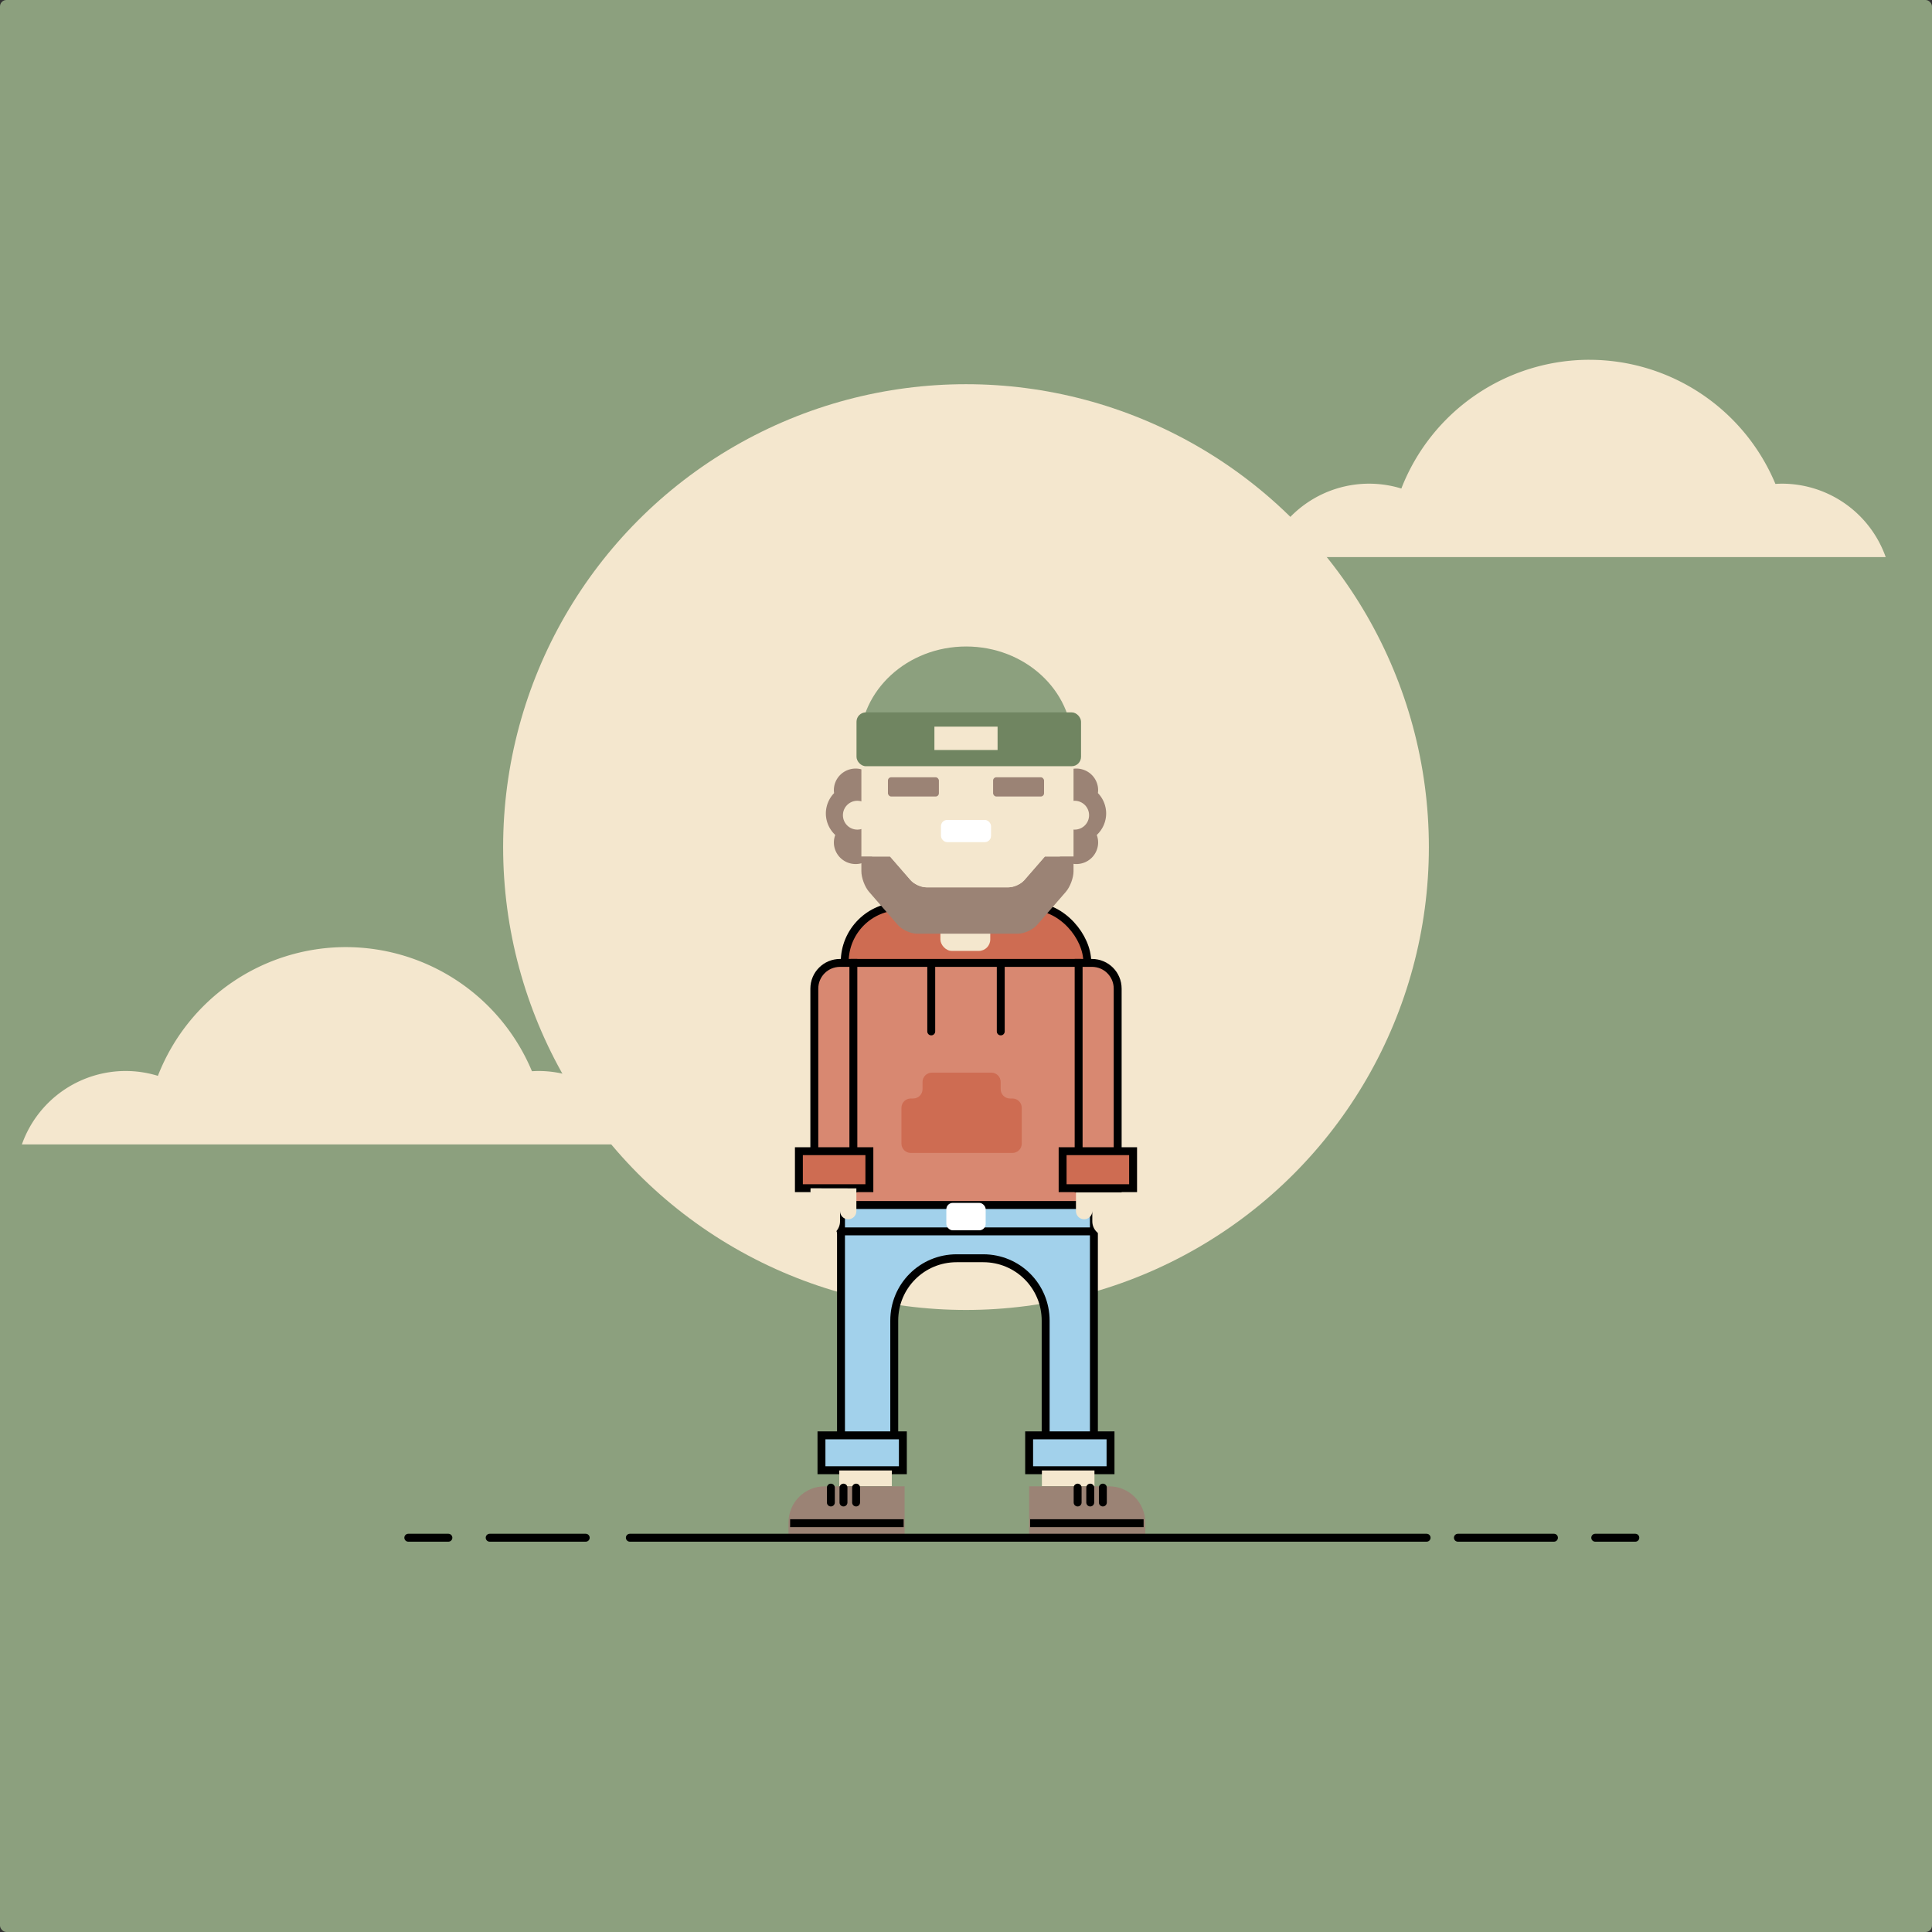 <?xml version="1.0" encoding="UTF-8" standalone="no"?>
<!-- Created with Inkscape (http://www.inkscape.org/) -->

<svg
   xmlns:osb="http://www.openswatchbook.org/uri/2009/osb"
   xmlns:dc="http://purl.org/dc/elements/1.1/"
   xmlns:cc="http://creativecommons.org/ns#"
   xmlns:rdf="http://www.w3.org/1999/02/22-rdf-syntax-ns#"
   xmlns:svg="http://www.w3.org/2000/svg"
   xmlns="http://www.w3.org/2000/svg"
   xmlns:xlink="http://www.w3.org/1999/xlink"
   xmlns:sodipodi="http://sodipodi.sourceforge.net/DTD/sodipodi-0.dtd"
   xmlns:inkscape="http://www.inkscape.org/namespaces/inkscape"
   width="219.786mm"
   height="219.786mm"
   viewBox="0 0 219.786 219.786"
   version="1.1"
   id="svg8"
   sodipodi:docname="wood.svg"
   inkscape:version="0.92.2 2405546, 2018-03-11">
  <rect x="0" y="0" width="219.786" height="219.786" fill="#333333" stroke="none"/>
  <sodipodi:namedview
     id="base"
     pagecolor="#ffffff"
     bordercolor="#666666"
     borderopacity="1.0"
     inkscape:pageopacity="0.0"
     inkscape:pageshadow="2"
     inkscape:zoom="0.50688063"
     inkscape:cx="1117.7221"
     inkscape:cy="135.7338"
     inkscape:document-units="mm"
     inkscape:current-layer="layer1"
     showgrid="false"
     inkscape:window-width="1920"
     inkscape:window-height="1023"
     inkscape:window-x="0"
     inkscape:window-y="0"
     inkscape:window-maximized="1"
     inkscape:snap-global="false"
     fit-margin-top="0"
     fit-margin-left="0"
     fit-margin-right="0"
     fit-margin-bottom="0" />
  <defs
     id="defs2">
    <inkscape:path-effect
       effect="mirror_symmetry"
       start_point="56.759,52.893"
       end_point="56.759,73.398"
       center_point="56.759,63.145"
       id="path-effect4783"
       is_visible="true"
       mode="free"
       discard_orig_path="false"
       fuse_paths="true"
       oposite_fuse="false" />
    <linearGradient
       osb:paint="solid"
       id="linearGradient4775">
      <stop
         id="stop4773"
         offset="0"
         style="stop-color:#708561;stop-opacity:1;" />
    </linearGradient>
    <linearGradient
       osb:paint="solid"
       id="linearGradient4769">
      <stop
         id="stop4767"
         offset="0"
         style="stop-color:#ce6c52;stop-opacity:1;" />
    </linearGradient>
    <inkscape:path-effect
       oposite_fuse="false"
       fuse_paths="true"
       discard_orig_path="false"
       mode="free"
       is_visible="true"
       id="path-effect4674"
       center_point="25.474,78.132"
       end_point="25.474,88.384"
       start_point="25.474,67.879"
       effect="mirror_symmetry" />
    <linearGradient
       gradientTransform="matrix(0,0,0,0,-3.326,0.256)"
       osb:paint="solid"
       id="linearGradient920">
      <stop
         id="stop918"
         offset="0"
         style="stop-color:#000000;stop-opacity:1;" />
    </linearGradient>
    <linearGradient
       osb:paint="solid"
       id="linearGradient914"
       gradientTransform="matrix(0.07,0,0,0.07,1.344,0.133)">
      <stop
         id="stop912"
         offset="0"
         style="stop-color:#ffffff;stop-opacity:1;" />
    </linearGradient>
    <linearGradient
       gradientTransform="matrix(0.005,0,0,0.005,14.255,-16.538)"
       osb:paint="solid"
       id="linearGradient908">
      <stop
         id="stop906"
         offset="0"
         style="stop-color:#8ca07e;stop-opacity:1;" />
    </linearGradient>
    <linearGradient
       gradientTransform="matrix(0.017,0,0,0.008,-71.479,5.246)"
       osb:paint="solid"
       id="linearGradient902">
      <stop
         id="stop900"
         offset="0"
         style="stop-color:#9b8375;stop-opacity:1;" />
    </linearGradient>
    <linearGradient
       gradientTransform="matrix(-1.3711746e-6,0,0,1.3685425e-6,-267.397,-18.218)"
       osb:paint="solid"
       id="linearGradient896">
      <stop
         id="stop894"
         offset="0"
         style="stop-color:#f4e7ce;stop-opacity:1;" />
    </linearGradient>
    <linearGradient
       gradientTransform="matrix(-0.019,0,0,0.019,-311.646,51.272)"
       osb:paint="solid"
       id="linearGradient890">
      <stop
         id="stop888"
         offset="0"
         style="stop-color:#d88871;stop-opacity:1;" />
    </linearGradient>
    <linearGradient
       gradientTransform="translate(224.325,-9.275)"
       osb:paint="solid"
       id="linearGradient884">
      <stop
         id="stop882"
         offset="0"
         style="stop-color:#a2d1eb;stop-opacity:1;" />
    </linearGradient>
    <linearGradient
       gradientUnits="userSpaceOnUse"
       y2="97.66"
       x2="111.793"
       y1="97.66"
       x1="97.208"
       id="linearGradient4771"
       xlink:href="#linearGradient4769"
       inkscape:collect="always" />
    <linearGradient
       gradientTransform="translate(0,2)"
       gradientUnits="userSpaceOnUse"
       y2="53.635"
       x2="118.536"
       y1="53.635"
       x1="91.547"
       id="linearGradient4777"
       xlink:href="#linearGradient4775"
       inkscape:collect="always" />
  </defs>
  <g
     id="layer1"
     inkscape:groupmode="layer"
     inkscape:label="Layer 1"
     transform="translate(4.893,28.932)">
    <rect
       style="opacity:1;fill:url(#linearGradient908);fill-opacity:1;stroke:none;stroke-width:0.9;stroke-linecap:round;stroke-linejoin:miter;stroke-miterlimit:4;stroke-dasharray:none;stroke-dashoffset:0;stroke-opacity:1;paint-order:fill markers stroke"
       id="rect2445"
       width="219.786"
       height="219.786"
       x="-4.893"
       y="-28.932"
       ry="0.731" />
    <circle
       style="opacity:1;fill:url(#linearGradient896);fill-opacity:1;stroke:none;stroke-width:0.9;stroke-linecap:round;stroke-linejoin:miter;stroke-miterlimit:4;stroke-dasharray:none;stroke-dashoffset:0;stroke-opacity:1;paint-order:fill markers stroke"
       id="path2443"
       cx="105"
       cy="67.432"
       r="52.657" />
    <rect
       ry="6.331"
       y="74.167"
       x="91.204"
       height="12.662"
       width="27.592"
       id="rect4665"
       style="opacity:1;fill:url(#linearGradient4769);fill-opacity:1;stroke:#000000;stroke-width:0.9;stroke-linecap:round;stroke-linejoin:miter;stroke-miterlimit:4;stroke-dasharray:none;stroke-dashoffset:0;stroke-opacity:1;paint-order:fill markers stroke" />
    <rect
       style="opacity:1;fill:url(#linearGradient890);fill-opacity:1;stroke:#000000;stroke-width:0.9;stroke-linecap:round;stroke-linejoin:miter;stroke-miterlimit:4;stroke-dasharray:none;stroke-dashoffset:0;stroke-opacity:1;paint-order:fill markers stroke"
       id="rect926"
       width="28.726"
       height="31.372"
       x="90.637"
       y="80.609"
       ry="1.303" />
    <path
       sodipodi:nodetypes="cccsssscccc"
       inkscape:connector-curvature="0"
       id="rect932"
       transform="scale(0.265)"
       d="m 342.564,408.115 v 103.454 h 22.857 v -53.812 c 0,-14.839 11.946,-26.785 26.785,-26.785 h 11.43 c 14.839,0 26.785,11.946 26.785,26.785 v 53.812 h 20.715 V 408.115 Z"
       style="opacity:1;fill:url(#linearGradient884);fill-opacity:1;stroke:#000000;stroke-width:3.402;stroke-linecap:round;stroke-linejoin:miter;stroke-miterlimit:4;stroke-dasharray:none;stroke-dashoffset:0;stroke-opacity:1;paint-order:fill markers stroke" />
    <path
       style="fill:none;stroke:#000000;stroke-width:0.9;stroke-linecap:butt;stroke-linejoin:miter;stroke-miterlimit:4;stroke-dasharray:none;stroke-opacity:1"
       d="M 90.797,111.151 H 119.259"
       id="path2439"
       inkscape:connector-curvature="0" />
    <path
       sodipodi:nodetypes="csscsssscc"
       inkscape:connector-curvature="0"
       id="rect4743"
       d="m 117.509,106.256 v 2.586 c 0,0.515 0.415,0.93 0.93,0.93 0.515,0 0.93,-0.415 0.93,-0.93 v 1.164 c 0,0.939 0.756,1.696 1.696,1.696 0.939,0 1.696,-0.756 1.696,-1.696 v -2.188 c 0,-0.198 -0.039,-1.572 -0.039,-1.572 z"
       style="opacity:1;fill:url(#linearGradient896);fill-opacity:1;stroke:url(#linearGradient920);stroke-width:0.9;stroke-linecap:round;stroke-linejoin:round;stroke-miterlimit:4;stroke-dasharray:none;stroke-dashoffset:0;stroke-opacity:1;paint-order:fill markers stroke" />
    <rect
       ry="0"
       y="134.353"
       x="88.558"
       height="3.969"
       width="9.26"
       id="rect939"
       style="opacity:1;fill:url(#linearGradient884);fill-opacity:1;stroke:#000000;stroke-width:0.9;stroke-linecap:round;stroke-linejoin:miter;stroke-miterlimit:4;stroke-dasharray:none;stroke-dashoffset:0;stroke-opacity:1;paint-order:fill markers stroke" />
    <rect
       style="opacity:1;fill:url(#linearGradient884);fill-opacity:1;stroke:#000000;stroke-width:0.9;stroke-linecap:round;stroke-linejoin:miter;stroke-miterlimit:4;stroke-dasharray:none;stroke-dashoffset:0;stroke-opacity:1;paint-order:fill markers stroke"
       id="rect941"
       width="9.26"
       height="3.969"
       x="112.182"
       y="134.353"
       ry="0" />
    <path
       sodipodi:nodetypes="sscccs"
       inkscape:connector-curvature="0"
       id="rect943"
       d="m 90.675,80.609 c -1.623,0 -2.93,1.306 -2.93,2.929 v 22.718 h 4.442 V 80.609 Z"
       style="opacity:1;fill:url(#linearGradient890);fill-opacity:1;stroke:#000000;stroke-width:0.9;stroke-linecap:round;stroke-linejoin:miter;stroke-miterlimit:4;stroke-dasharray:none;stroke-dashoffset:0;stroke-opacity:1;paint-order:fill markers stroke" />
    <path
       style="opacity:1;fill:url(#linearGradient890);fill-opacity:1;stroke:#000000;stroke-width:0.9;stroke-linecap:round;stroke-linejoin:miter;stroke-miterlimit:4;stroke-dasharray:none;stroke-dashoffset:0;stroke-opacity:1;paint-order:fill markers stroke"
       d="m 119.325,80.609 c 1.623,0 2.93,1.306 2.93,2.929 v 22.718 h -4.442 V 80.609 Z"
       id="path956"
       inkscape:connector-curvature="0"
       sodipodi:nodetypes="sscccs" />
    <rect
       ry="0"
       y="102.027"
       x="85.99"
       height="4.209"
       width="8.018"
       id="rect4661"
       style="opacity:1;fill:url(#linearGradient4769);fill-opacity:1;stroke:#000000;stroke-width:0.9;stroke-linecap:round;stroke-linejoin:miter;stroke-miterlimit:4;stroke-dasharray:none;stroke-dashoffset:0;stroke-opacity:1;paint-order:fill markers stroke" />
    <rect
       style="opacity:1;fill:url(#linearGradient4769);fill-opacity:1;stroke:#000000;stroke-width:0.9;stroke-linecap:round;stroke-linejoin:miter;stroke-miterlimit:4;stroke-dasharray:none;stroke-dashoffset:0;stroke-opacity:1;paint-order:fill markers stroke"
       id="rect4663"
       width="8.018"
       height="4.209"
       x="115.991"
       y="102.027"
       ry="0" />
    <circle
       r="6.343"
       cy="80.42"
       cx="105"
       id="path4676"
       style="opacity:1;fill:none;fill-opacity:1;stroke:url(#linearGradient920);stroke-width:0.9;stroke-linecap:round;stroke-linejoin:round;stroke-miterlimit:4;stroke-dasharray:none;stroke-dashoffset:0;stroke-opacity:1;paint-order:fill markers stroke" />
    <ellipse
       ry="11.103"
       rx="12.088"
       cy="55.717"
       cx="105.014"
       id="path4765"
       style="opacity:1;fill:url(#linearGradient908);fill-opacity:1;stroke:url(#linearGradient920);stroke-width:0.9;stroke-linecap:round;stroke-linejoin:round;stroke-miterlimit:4;stroke-dasharray:none;stroke-dashoffset:0;stroke-opacity:1;paint-order:fill markers stroke" />
    <path
       style="opacity:1;fill:url(#linearGradient896);fill-opacity:1;stroke:url(#linearGradient920);stroke-width:0.9;stroke-linecap:round;stroke-linejoin:round;stroke-miterlimit:4;stroke-dasharray:none;stroke-dashoffset:0;stroke-opacity:1;paint-order:fill markers stroke"
       d="m 92.529,106.256 v 2.586 c 0,0.515 -0.415,0.93 -0.93,0.93 -0.515,0 -0.93,-0.415 -0.93,-0.93 v 1.164 c 0,0.939 -0.756,1.696 -1.696,1.696 -0.939,0 -1.696,-0.756 -1.696,-1.696 v -2.188 c 0,-0.198 0.039,-1.572 0.039,-1.572 z"
       id="path4757"
       inkscape:connector-curvature="0"
       sodipodi:nodetypes="csscsssscc" />
    <path
       inkscape:connector-curvature="0"
       id="path2110"
       d="m 92.447,58.5 a 2.478,2.457 0 0 0 -2.478,2.457 2.478,2.457 0 0 0 0.026,0.335 3.391,3.363 0 0 0 -0.938,2.316 3.391,3.363 0 0 0 1.07,2.446 2.478,2.457 0 0 0 -0.157,0.852 2.478,2.457 0 0 0 2.478,2.457 2.478,2.457 0 0 0 2.478,-2.457 2.478,2.457 0 0 0 -0.155,-0.851 3.391,3.363 0 0 0 1.068,-2.447 3.391,3.363 0 0 0 -0.938,-2.32 2.478,2.457 0 0 0 0.025,-0.331 2.478,2.457 0 0 0 -2.478,-2.457 z"
       style="opacity:1;fill:url(#linearGradient902);fill-opacity:1;stroke:url(#linearGradient920);stroke-width:0.9;stroke-linecap:round;stroke-linejoin:round;stroke-miterlimit:4;stroke-dasharray:none;stroke-dashoffset:0;stroke-opacity:1;paint-order:fill markers stroke" />
    <path
       style="opacity:1;fill:url(#linearGradient902);fill-opacity:1;stroke:url(#linearGradient920);stroke-width:0.9;stroke-linecap:round;stroke-linejoin:round;stroke-miterlimit:4;stroke-dasharray:none;stroke-dashoffset:0;stroke-opacity:1;paint-order:fill markers stroke"
       d="m 117.552,58.5 a 2.478,2.457 0 0 0 -2.478,2.457 2.478,2.457 0 0 0 0.026,0.335 3.391,3.363 0 0 0 -0.938,2.316 3.391,3.363 0 0 0 1.07,2.446 2.478,2.457 0 0 0 -0.157,0.852 2.478,2.457 0 0 0 2.478,2.457 2.478,2.457 0 0 0 2.478,-2.457 2.478,2.457 0 0 0 -0.155,-0.851 3.391,3.363 0 0 0 1.068,-2.447 3.391,3.363 0 0 0 -0.938,-2.32 2.478,2.457 0 0 0 0.025,-0.331 2.478,2.457 0 0 0 -2.478,-2.457 z"
       id="path2120"
       inkscape:connector-curvature="0" />
    <rect
       style="opacity:1;fill:url(#linearGradient896);fill-opacity:1;stroke:url(#linearGradient920);stroke-width:0.9;stroke-linecap:round;stroke-linejoin:miter;stroke-miterlimit:4;stroke-dasharray:none;stroke-dashoffset:0;stroke-opacity:1;paint-order:fill markers stroke"
       id="rect2437"
       width="5.672"
       height="3.278"
       x="102.088"
       y="75.966"
       ry="1.303" />
    <path
       transform="scale(0.265)"
       id="path2106"
       d="M 442.387,258.486 H 430.098 L 421.25,268.66 c -0.738,0.849 -1.863,1.616 -3.084,2.172 -1.221,0.556 -2.54,0.9 -3.666,0.9 h -17.65 -17.648 c -1.126,0 -2.445,-0.345 -3.666,-0.9 -1.221,-0.556 -2.346,-1.323 -3.084,-2.172 l -8.848,-10.174 H 351.312 v 6.387 c 0,2.761 1.467,6.692 3.277,8.777 l 12.344,14.219 c 1.81,2.085 5.516,3.775 8.277,3.775 h 21.639 21.641 c 2.761,0 6.467,-1.69 8.277,-3.775 l 12.342,-14.219 c 1.81,-2.085 3.277,-6.016 3.277,-8.777 z"
       style="opacity:1;fill:url(#linearGradient902);fill-opacity:1;stroke:url(#linearGradient920);stroke-width:3.402;stroke-linecap:round;stroke-linejoin:round;stroke-miterlimit:4;stroke-dasharray:none;stroke-dashoffset:0;stroke-opacity:1;paint-order:fill markers stroke"
       inkscape:connector-curvature="0" />
    <circle
       style="opacity:1;fill:url(#linearGradient896);fill-opacity:1;stroke:url(#linearGradient920);stroke-width:0.9;stroke-linecap:round;stroke-linejoin:round;stroke-miterlimit:4;stroke-dasharray:none;stroke-dashoffset:0;stroke-opacity:1;paint-order:fill markers stroke"
       id="path2367"
       cx="92.639"
       cy="63.806"
       r="1.641" />
    <circle
       r="1.641"
       cy="63.806"
       cx="117.361"
       id="circle2369"
       style="opacity:1;fill:url(#linearGradient896);fill-opacity:1;stroke:url(#linearGradient920);stroke-width:0.9;stroke-linecap:round;stroke-linejoin:round;stroke-miterlimit:4;stroke-dasharray:none;stroke-dashoffset:0;stroke-opacity:1;paint-order:fill markers stroke" />
    <path
       transform="scale(0.265)"
       id="path1940"
       d="m 356.312,210.365 c -2.761,0 -5,2.239 -5,5 v 43.121 h 12.291 l 8.848,10.174 c 0.738,0.849 1.863,1.616 3.084,2.172 1.221,0.556 2.54,0.9 3.666,0.9 H 396.85 414.5 c 1.126,0 2.445,-0.345 3.666,-0.9 1.221,-0.556 2.346,-1.323 3.084,-2.172 l 8.848,-10.174 h 12.289 v -43.121 c 0,-2.761 -2.239,-5 -5,-5 h -40.537 z"
       style="opacity:1;fill:url(#linearGradient896);fill-opacity:1;stroke:url(#linearGradient920);stroke-width:3.402;stroke-linecap:round;stroke-linejoin:round;stroke-miterlimit:4;stroke-dasharray:none;stroke-dashoffset:0;stroke-opacity:1;paint-order:fill markers stroke"
       inkscape:connector-curvature="0" />
    <rect
       ry="1.067"
       y="52.108"
       x="92.544"
       height="6.126"
       width="25.542"
       id="rect4761"
       style="opacity:1;fill:url(#linearGradient4777);fill-opacity:1;stroke:url(#linearGradient920);stroke-width:0.9;stroke-linecap:round;stroke-linejoin:round;stroke-miterlimit:4;stroke-dasharray:none;stroke-dashoffset:0;stroke-opacity:1;paint-order:fill markers stroke" />
    <path
       id="path2315"
       d="m 100.055,94.975 c 0,0.585 -0.474,1.058 -1.058,1.058 h -0.281 c -0.585,0 -1.058,0.474 -1.058,1.058 v 4.077 c 0,0.585 0.474,1.058 1.058,1.058 h 11.568 c 0.585,0 1.058,-0.474 1.058,-1.058 v -4.077 c 0,-0.585 -0.474,-1.058 -1.058,-1.058 h -0.281 c -0.585,0 -1.058,-0.474 -1.058,-1.058 v -0.823 c 0,-0.585 -0.474,-1.058 -1.058,-1.058 h -6.773 c -0.585,0 -1.058,0.474 -1.058,1.058 z"
       inkscape:connector-curvature="0"
       sodipodi:nodetypes="ccccccccc"
       style="opacity:1;fill:url(#linearGradient4771);fill-opacity:1;stroke:url(#linearGradient920);stroke-width:0.9;stroke-linecap:round;stroke-linejoin:round;stroke-miterlimit:4;stroke-dasharray:none;stroke-dashoffset:0;stroke-opacity:1;paint-order:fill markers stroke" />
    <rect
       style="opacity:1;fill:url(#linearGradient896);fill-opacity:1;stroke:url(#linearGradient920);stroke-width:0.9;stroke-linecap:round;stroke-linejoin:round;stroke-miterlimit:4;stroke-dasharray:none;stroke-dashoffset:0;stroke-opacity:1;paint-order:fill markers stroke"
       id="rect2371"
       width="7.186"
       height="2.657"
       x="101.407"
       y="53.733" />
    <circle
       style="opacity:1;fill:url(#linearGradient920);fill-opacity:1;stroke:none;stroke-width:0.9;stroke-linecap:round;stroke-linejoin:round;stroke-miterlimit:4;stroke-dasharray:none;stroke-dashoffset:0;stroke-opacity:1;paint-order:fill markers stroke"
       id="path2373"
       cx="99.608"
       cy="63.888"
       r="1.264" />
    <circle
       r="1.264"
       cy="63.888"
       cx="110.392"
       id="circle2375"
       style="opacity:1;fill:url(#linearGradient920);fill-opacity:1;stroke:none;stroke-width:0.9;stroke-linecap:round;stroke-linejoin:round;stroke-miterlimit:4;stroke-dasharray:none;stroke-dashoffset:0;stroke-opacity:1;paint-order:fill markers stroke" />
    <path
       style="opacity:1;fill:none;fill-opacity:1;stroke:url(#linearGradient920);stroke-width:0.9;stroke-linecap:round;stroke-linejoin:round;stroke-miterlimit:4;stroke-dasharray:none;stroke-dashoffset:0;stroke-opacity:1;paint-order:fill markers stroke"
       d="m 106.719,63.164 v 4.466 c 0,0.55 -0.391,0.993 -0.876,0.993 h -1.685 c -0.485,0 -0.876,-0.443 -0.876,-0.993 v -4.466"
       id="rect2377"
       inkscape:connector-curvature="0"
       sodipodi:nodetypes="cssssc" />
    <rect
       style="opacity:1;fill:url(#linearGradient914);fill-opacity:1;stroke:url(#linearGradient920);stroke-width:0.9;stroke-linecap:round;stroke-linejoin:round;stroke-miterlimit:4;stroke-dasharray:none;stroke-dashoffset:0;stroke-opacity:1;paint-order:fill markers stroke"
       id="rect2380"
       width="5.695"
       height="2.527"
       x="102.152"
       y="64.343"
       ry="0.708" />
    <rect
       style="opacity:1;fill:url(#linearGradient902);fill-opacity:1;stroke:url(#linearGradient920);stroke-width:0.9;stroke-linecap:round;stroke-linejoin:round;stroke-miterlimit:4;stroke-dasharray:none;stroke-dashoffset:0;stroke-opacity:1;paint-order:fill markers stroke"
       id="rect2382"
       width="5.796"
       height="2.19"
       x="96.12"
       y="59.491"
       ry="0.371" />
    <rect
       ry="0.371"
       y="59.491"
       x="108.083"
       height="2.19"
       width="5.796"
       id="rect2384"
       style="opacity:1;fill:url(#linearGradient902);fill-opacity:1;stroke:url(#linearGradient920);stroke-width:0.9;stroke-linecap:round;stroke-linejoin:round;stroke-miterlimit:4;stroke-dasharray:none;stroke-dashoffset:0;stroke-opacity:1;paint-order:fill markers stroke" />
    <path
       style="opacity:1;fill:none;fill-opacity:1;stroke:url(#linearGradient920);stroke-width:0.9;stroke-linecap:round;stroke-linejoin:round;stroke-miterlimit:4;stroke-dasharray:none;stroke-dashoffset:0;stroke-opacity:1;paint-order:fill markers stroke"
       d="m 106.843,73.872 c 0,0.747 -0.644,1.348 -1.444,1.348 h -0.797 c -0.8,0 -1.444,-0.601 -1.444,-1.348"
       id="rect2386"
       inkscape:connector-curvature="0"
       sodipodi:nodetypes="cssc" />
    <g
       id="g2416">
      <rect
         ry="0"
         y="138.35"
         x="90.583"
         height="1.784"
         width="5.979"
         id="rect2389"
         style="opacity:1;fill:url(#linearGradient896);fill-opacity:1;stroke:url(#linearGradient920);stroke-width:0.9;stroke-linecap:round;stroke-linejoin:miter;stroke-miterlimit:4;stroke-dasharray:none;stroke-dashoffset:0;stroke-opacity:1;paint-order:fill markers stroke" />
      <path
         inkscape:connector-curvature="0"
         id="rect2391"
         d="m 88.928,140.153 c -2.283,0 -4.121,1.838 -4.121,4.121 v 1.692 h 13.208 v -5.813 z"
         style="opacity:1;fill:url(#linearGradient902);fill-opacity:1;stroke:url(#linearGradient920);stroke-width:0.9;stroke-linecap:round;stroke-linejoin:miter;stroke-miterlimit:4;stroke-dasharray:none;stroke-dashoffset:0;stroke-opacity:1;paint-order:fill markers stroke" />
      <path
         inkscape:connector-curvature="0"
         id="path2402"
         d="M 84.991,144.348 H 97.905"
         style="fill:none;stroke:#000000;stroke-width:0.9;stroke-linecap:butt;stroke-linejoin:miter;stroke-miterlimit:4;stroke-dasharray:none;stroke-opacity:1" />
      <path
         inkscape:connector-curvature="0"
         id="path2404"
         d="m 89.627,140.3 v 1.692"
         style="fill:none;stroke:#000000;stroke-width:0.9;stroke-linecap:round;stroke-linejoin:miter;stroke-miterlimit:4;stroke-dasharray:none;stroke-opacity:1" />
      <path
         style="fill:none;stroke:#000000;stroke-width:0.9;stroke-linecap:round;stroke-linejoin:miter;stroke-miterlimit:4;stroke-dasharray:none;stroke-opacity:1"
         d="m 91.062,140.3 v 1.692"
         id="path2406"
         inkscape:connector-curvature="0" />
      <path
         inkscape:connector-curvature="0"
         id="path2408"
         d="m 92.497,140.3 v 1.692"
         style="fill:none;stroke:#000000;stroke-width:0.9;stroke-linecap:round;stroke-linejoin:miter;stroke-miterlimit:4;stroke-dasharray:none;stroke-opacity:1" />
    </g>
    <g
       id="g2430"
       transform="matrix(-1,0,0,1,210.196,0)">
      <rect
         style="opacity:1;fill:url(#linearGradient896);fill-opacity:1;stroke:url(#linearGradient920);stroke-width:0.9;stroke-linecap:round;stroke-linejoin:miter;stroke-miterlimit:4;stroke-dasharray:none;stroke-dashoffset:0;stroke-opacity:1;paint-order:fill markers stroke"
         id="rect2418"
         width="5.979"
         height="1.784"
         x="90.583"
         y="138.35"
         ry="0" />
      <path
         style="opacity:1;fill:url(#linearGradient902);fill-opacity:1;stroke:url(#linearGradient920);stroke-width:0.9;stroke-linecap:round;stroke-linejoin:miter;stroke-miterlimit:4;stroke-dasharray:none;stroke-dashoffset:0;stroke-opacity:1;paint-order:fill markers stroke"
         d="m 88.928,140.153 c -2.283,0 -4.121,1.838 -4.121,4.121 v 1.692 h 13.208 v -5.813 z"
         id="path2420"
         inkscape:connector-curvature="0" />
      <path
         style="fill:none;stroke:#000000;stroke-width:0.9;stroke-linecap:butt;stroke-linejoin:miter;stroke-miterlimit:4;stroke-dasharray:none;stroke-opacity:1"
         d="M 84.991,144.348 H 97.905"
         id="path2422"
         inkscape:connector-curvature="0" />
      <path
         style="fill:none;stroke:#000000;stroke-width:0.9;stroke-linecap:round;stroke-linejoin:miter;stroke-miterlimit:4;stroke-dasharray:none;stroke-opacity:1"
         d="m 89.627,140.3 v 1.692"
         id="path2424"
         inkscape:connector-curvature="0" />
      <path
         inkscape:connector-curvature="0"
         id="path2426"
         d="m 91.062,140.3 v 1.692"
         style="fill:none;stroke:#000000;stroke-width:0.9;stroke-linecap:round;stroke-linejoin:miter;stroke-miterlimit:4;stroke-dasharray:none;stroke-opacity:1" />
      <path
         style="fill:none;stroke:#000000;stroke-width:0.9;stroke-linecap:round;stroke-linejoin:miter;stroke-miterlimit:4;stroke-dasharray:none;stroke-opacity:1"
         d="m 92.497,140.3 v 1.692"
         id="path2428"
         inkscape:connector-curvature="0" />
    </g>
    <path
       style="fill:none;stroke:#000000;stroke-width:0.9;stroke-linecap:round;stroke-linejoin:miter;stroke-miterlimit:4;stroke-dasharray:none;stroke-opacity:1"
       d="m 101.046,80.649 v 7.753"
       id="path2433"
       inkscape:connector-curvature="0" />
    <path
       inkscape:connector-curvature="0"
       id="path2435"
       d="m 108.954,80.649 v 7.753"
       style="fill:none;stroke:#000000;stroke-width:0.9;stroke-linecap:round;stroke-linejoin:miter;stroke-miterlimit:4;stroke-dasharray:none;stroke-opacity:1" />
    <rect
       style="opacity:1;fill:url(#linearGradient914);fill-opacity:1;stroke:url(#linearGradient920);stroke-width:0.9;stroke-linecap:round;stroke-linejoin:miter;stroke-miterlimit:4;stroke-dasharray:none;stroke-dashoffset:0;stroke-opacity:1;paint-order:fill markers stroke"
       id="rect2441"
       width="4.475"
       height="3.122"
       x="102.763"
       y="107.908"
       ry="0.731" />
    <path
       style="fill:none;stroke:#000000;stroke-width:0.9;stroke-linecap:round;stroke-linejoin:miter;stroke-miterlimit:4;stroke-dasharray:none;stroke-opacity:1"
       d="M 66.758,146.001 H 157.399"
       id="path2447"
       inkscape:connector-curvature="0" />
    <path
       inkscape:connector-curvature="0"
       id="path2449"
       d="M 50.813,146.001 H 61.74"
       style="fill:none;stroke:#000000;stroke-width:0.9;stroke-linecap:round;stroke-linejoin:miter;stroke-miterlimit:4;stroke-dasharray:none;stroke-opacity:1"
       sodipodi:nodetypes="cc" />
    <path
       sodipodi:nodetypes="cc"
       style="fill:none;stroke:#000000;stroke-width:0.9;stroke-linecap:round;stroke-linejoin:miter;stroke-miterlimit:4;stroke-dasharray:none;stroke-opacity:1"
       d="m 41.556,146.001 h 4.56"
       id="path2451"
       inkscape:connector-curvature="0" />
    <path
       sodipodi:nodetypes="cc"
       style="fill:none;stroke:#000000;stroke-width:0.9;stroke-linecap:round;stroke-linejoin:miter;stroke-miterlimit:4;stroke-dasharray:none;stroke-opacity:1"
       d="M 171.886,146.001 H 160.959"
       id="path2453"
       inkscape:connector-curvature="0" />
    <path
       inkscape:connector-curvature="0"
       id="path2455"
       d="m 181.143,146.001 h -4.56"
       style="fill:none;stroke:#000000;stroke-width:0.9;stroke-linecap:round;stroke-linejoin:miter;stroke-miterlimit:4;stroke-dasharray:none;stroke-opacity:1"
       sodipodi:nodetypes="cc" />
    <path
       style="opacity:1;fill:url(#linearGradient896);fill-opacity:1;stroke:none;stroke-width:0.9;stroke-linecap:round;stroke-linejoin:miter;stroke-miterlimit:4;stroke-dasharray:none;stroke-dashoffset:0;stroke-opacity:1;paint-order:fill markers stroke"
       d="m 175.908,11.997 a 22.967,22.967 0 0 0 -21.382,14.646 12.528,12.528 0 0 0 -3.674,-0.552 12.528,12.528 0 0 0 -11.797,8.352 h 70.571 a 12.528,12.528 0 0 0 -11.796,-8.352 12.528,12.528 0 0 0 -0.751,0.027 22.967,22.967 0 0 0 -21.172,-14.12 z"
       id="path2457"
       inkscape:connector-curvature="0" />
    <path
       inkscape:connector-curvature="0"
       id="path2471"
       d="m 34.451,78.811 a 22.967,22.967 0 0 0 -21.382,14.646 12.528,12.528 0 0 0 -3.674,-0.552 12.528,12.528 0 0 0 -11.797,8.352 h 70.571 a 12.528,12.528 0 0 0 -11.796,-8.352 12.528,12.528 0 0 0 -0.751,0.027 22.967,22.967 0 0 0 -21.172,-14.12 z"
       style="opacity:1;fill:url(#linearGradient896);fill-opacity:1;stroke:none;stroke-width:0.9;stroke-linecap:round;stroke-linejoin:miter;stroke-miterlimit:4;stroke-dasharray:none;stroke-dashoffset:0;stroke-opacity:1;paint-order:fill markers stroke" />
  </g>
</svg>
